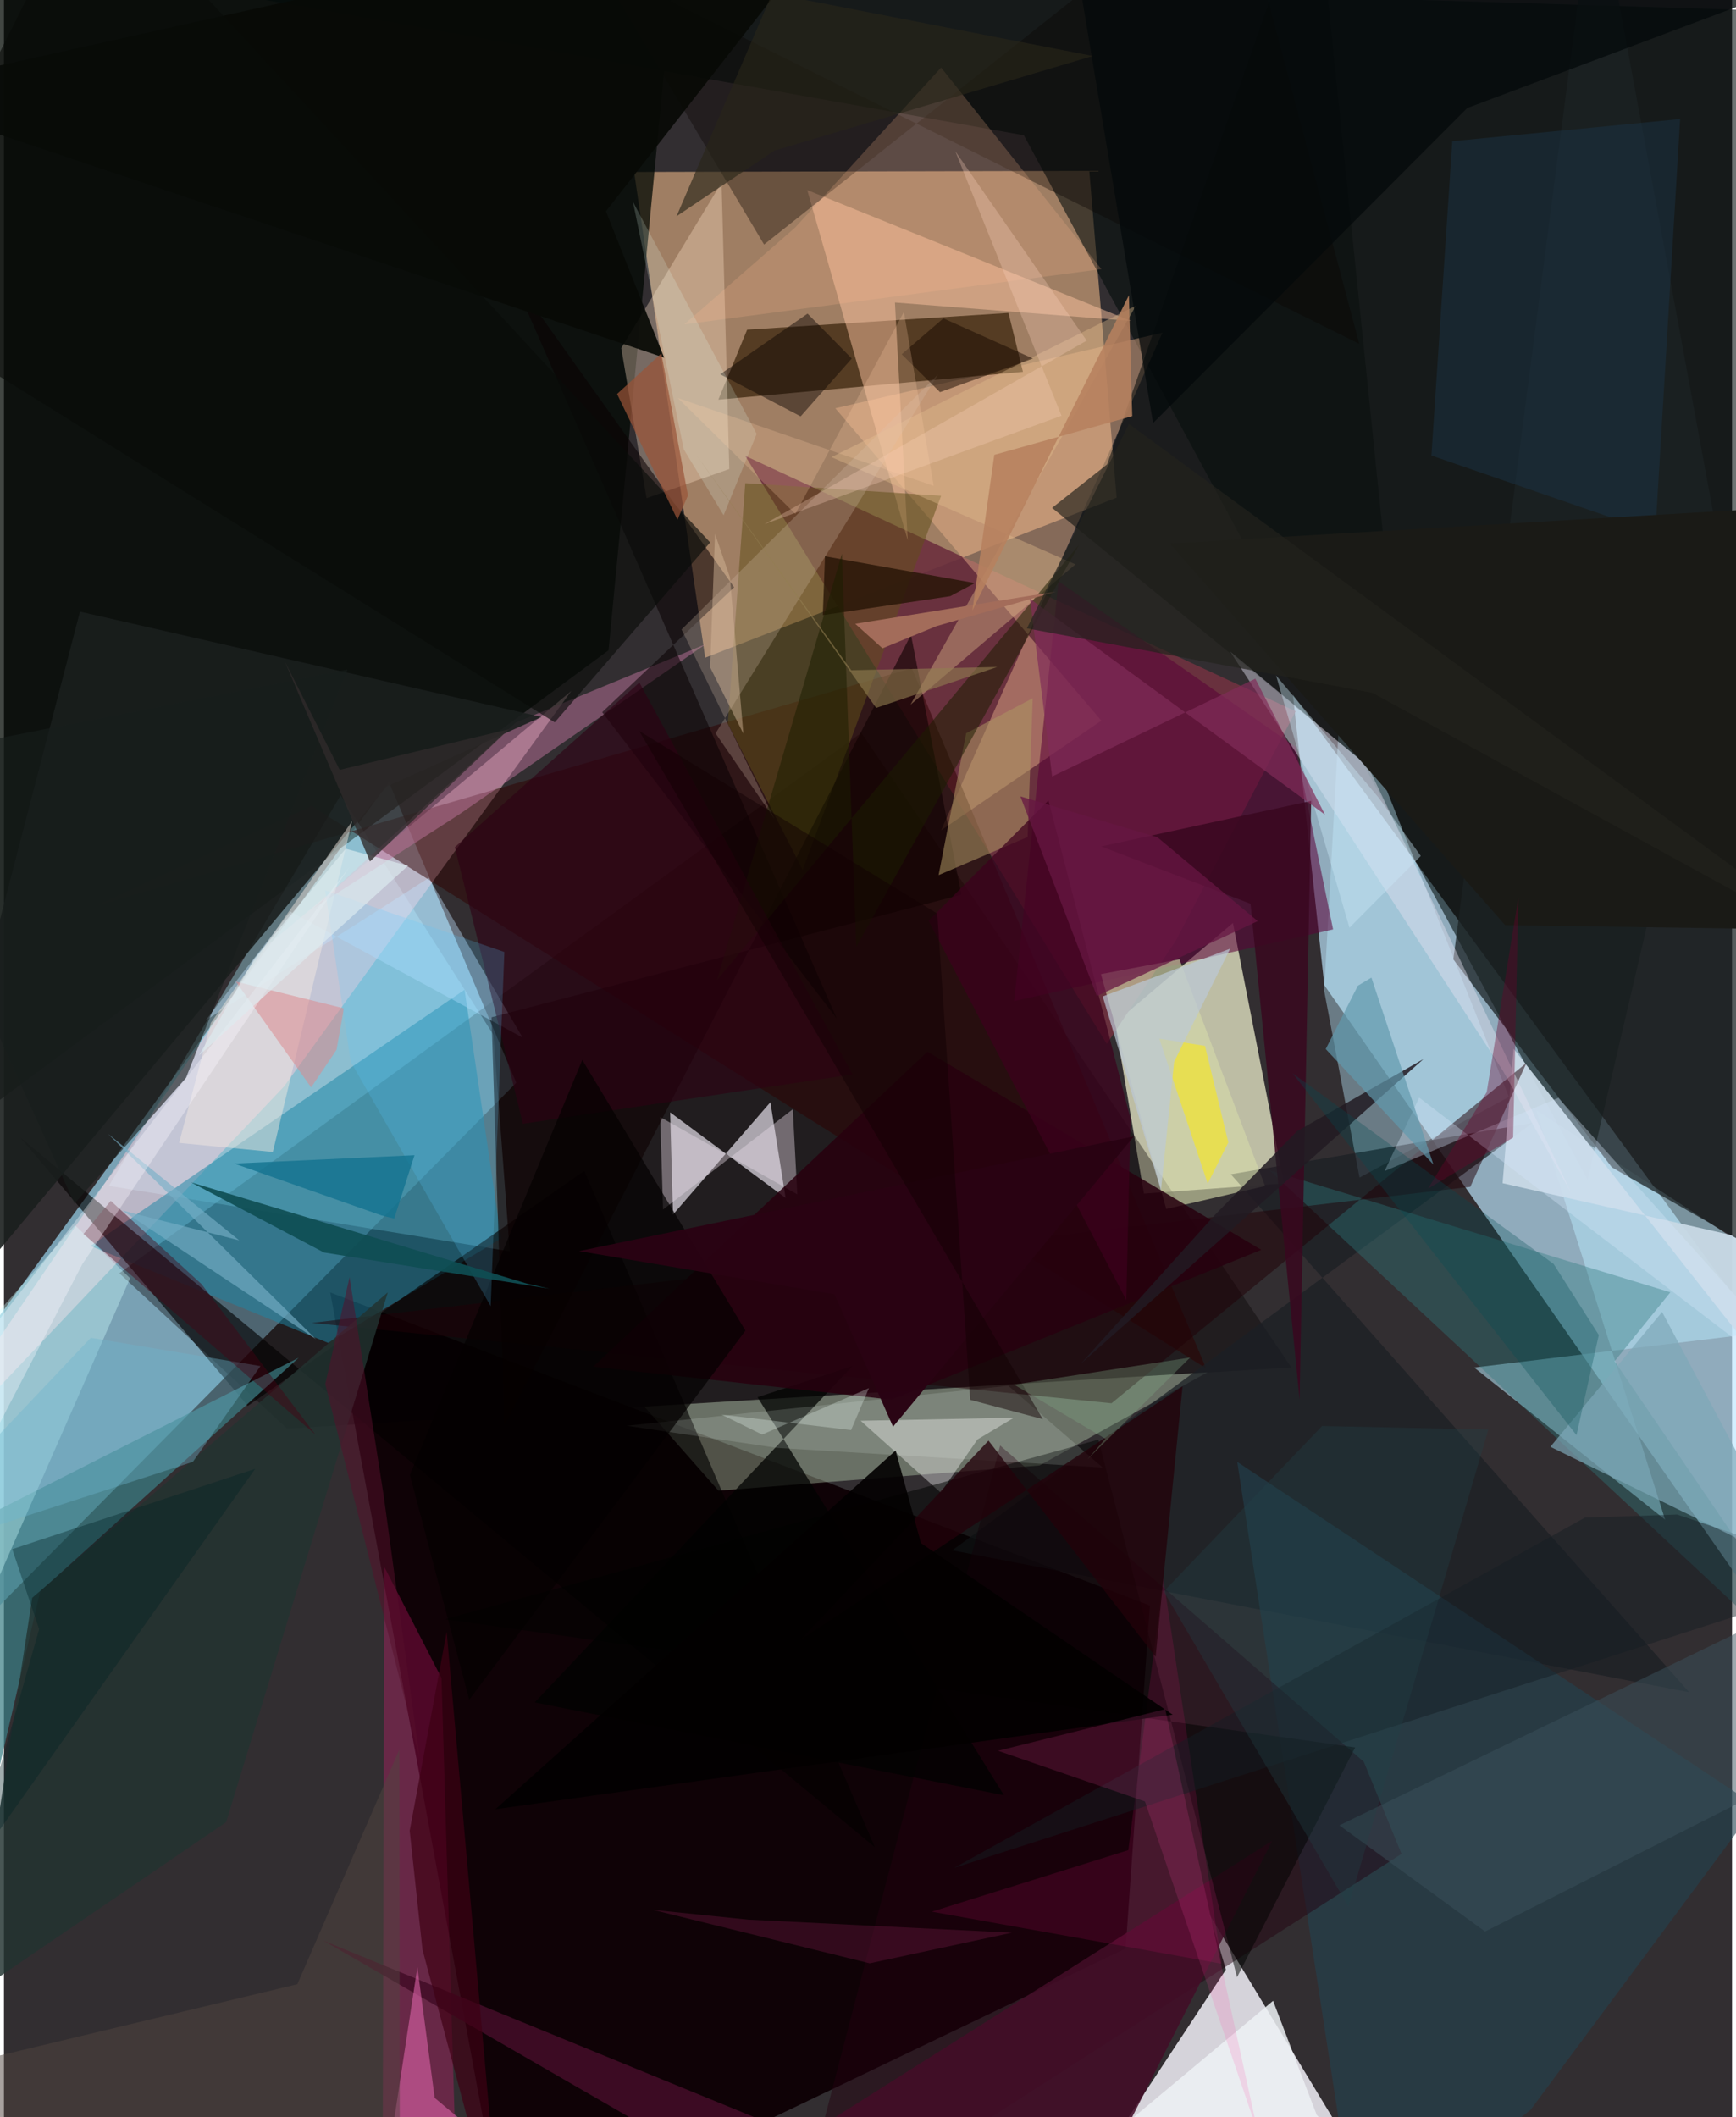 <svg xmlns="http://www.w3.org/2000/svg" width="228" height="278" viewBox="0 0 836 1024"><path fill="#322e31" d="M0 0h836v1024H0z"/><path fill="#8dc2d9" fill-opacity=".78" d="M-46.452 697.112L-62 837.072l309.853-313.387-61.632-145.512z"/><path fill="#bde7fe" fill-opacity=".675" d="M898 847.851l-27.475-175.396-246.97-336.47 15.205 140.53z"/><path fill="#f5bf8b" fill-opacity=".557" d="M538.277 240.704L525.057 82.65l-220.207.53 34.39 234.926z"/><path fill="#f7f9d4" fill-opacity=".702" d="M537.545 494.674l57.001-48.254 24.726 125.94-67.79 4.947z"/><path fill="#f0eef5" fill-opacity=".859" d="M591.133 952.632l-76.895 116.64 144.125-19.227-75.047-123.827z"/><path fill="#0f0206" fill-opacity=".988" d="M243.127 1086l299.508-143.561 11.742-165.894-396.53-151.426z"/><path fill="#000702" fill-opacity=".741" d="M323.805-11.958l-31.312 326.47L-62 576.32V-6.218z"/><path fill="#060000" fill-opacity=".373" d="M55.819 615.826L414.79 354.437 622.8 661.37l-485.861 29.565z"/><path fill="#000b09" fill-opacity=".569" d="M493.405 65.426L766.13 570.51 898 6.533 10.245-20.745z"/><path fill="#abefff" fill-opacity=".373" d="M244.7 605.243l-7.875-104.684-73.916-115.926L50.78 573.548z"/><path fill="#dcfdd4" fill-opacity=".322" d="M309.772 680.304l35.898 40.672 155.342-12.193 81.197-45.054z"/><path fill="#6d323f" fill-opacity=".925" d="M566.85 455.035l-33.328 49.877-174.935-284.436 266.31 123.55z"/><path fill="#f4effa" fill-opacity=".647" d="M323.663 587.445l-1.377-49.436 55.86 41.391-7.363-46.3z"/><path fill="#b5e4f5" fill-opacity=".553" d="M741.229 536.889l62.386 198.13-92.362-73.595L898 638.787z"/><path fill="#edb58d" fill-opacity=".443" d="M402.2 197.47l128.711 151.106-77.53 53.002 107.05-240.652z"/><path fill="#2f1b03" fill-opacity=".655" d="M359.537 159.456l126.42-8.1 6.998 28.49L345.602 193.3z"/><path fill="#ffcedb" fill-opacity=".482" d="M274.482 334.17l-147.66 123.577-186.314 273.447 195.036-205.771z"/><path fill="#baebff" fill-opacity=".408" d="M728.062 530.545l-72.27 39-17.115-90.338 8.418-151.865z"/><path fill="#1d86a5" fill-opacity=".522" d="M240.56 598.983l-83.709 50.534-115.018-46.879L222.82 478.72z"/><path fill="#2e0000" fill-opacity=".502" d="M581.567 661.824L148.83 389.846 46.059 437.575 439.206 323.17z"/><path fill="#1b1f25" fill-opacity=".745" d="M593.517 567.94l145.985-24.804L458.747 749.86l356.507 68.61z"/><path fill="#020000" fill-opacity=".624" d="M421.307 893.431L280.75 566.332l-162.778 113.65L7.875 550.127z"/><path fill="#fd1983" fill-opacity=".267" d="M219.85 1086l-8.181-274.402-27.66-53.735-.892 325.374z"/><path fill="#ffc5a3" fill-opacity=".482" d="M545.129 155.216l-114.097-8.901 6.203 114.992-48.641-169.39z"/><path fill="#ffe2c7" fill-opacity=".337" d="M310.86 240.954l-12.224-72.582 48.512-80.078 3.75 138.554z"/><path fill="#c7d8e4" fill-opacity=".953" d="M725.001 572.263l5.302-65.063L838.33 644.235l40.61-37.047z"/><path fill="#224250" fill-opacity=".592" d="M596.626 707.079l251.03 166.443-109.171 147L655.09 1086z"/><path fill="#3b7e85" fill-opacity=".714" d="M-38.599 1011.632l56.141-241.944L142.576 656.69l-202.83 102.742z"/><path fill="#5a0037" fill-opacity=".549" d="M510.201 281.195l114.701 80.077 18.096 88.25-154.294 34.673z"/><path fill="#240011" fill-opacity=".467" d="M381.007 1086L481.92 699.129l175.955 152.995 18.23 44.53z"/><path fill="#1c2223" fill-opacity=".741" d="M701.162 464.034l76.724 100.596L898 633.005 769.634-62z"/><path fill="#2e7a7f" fill-opacity=".38" d="M779.19 658.372l26.98-33.346-194.02-59.053L898 832.579z"/><path fill="#200006" fill-opacity=".506" d="M535.794 678.72l200.778-164.661-27.183 59.957-560.423 65.81z"/><path fill="#d4d9a9" fill-opacity=".631" d="M562.29 584.724l-31.598-113.58 37.986-7.172 41.409 109.665z"/><path fill="#0c110e" fill-opacity=".58" d="M680.404 387.23L634.191-62 533.665 224.618l-26.604 21.02z"/><path fill="#c0749d" fill-opacity=".49" d="M339.412 311.61l-118.825 82.05-70.892 45.735 97.933-89.93z"/><path fill="#0a0002" fill-opacity=".553" d="M353.25 284.047L245.397 132.79l157.582 360-113.573-148.325z"/><path fill="#fffffe" fill-opacity=".373" d="M488.575 685.715l-74.138 1.452 38.724 34.737 17.814-25.69z"/><path fill="#1a1f1d" fill-opacity=".898" d="M-62 676.029l247.1-295.584 74.941-33.674-223.274-50.937z"/><path fill="#e3e1f2" fill-opacity=".435" d="M758.314 577.186l-98.45-206.532-66.671-55.549L725.154 517.9z"/><path fill="#604f1a" fill-opacity=".522" d="M358.628 233.69l94.753 6.088-66.996 180.932-36.213-70.72z"/><path fill="#c2e4fe" fill-opacity=".404" d="M205.56 424.584l45.35 77.26-112.34-60.904-41.073 52.638z"/><path fill="#e9ddea" fill-opacity=".404" d="M318.851 584.99l62.764-48.496 2.183 41.182-66.327-37.394z"/><path fill="#0f0101" fill-opacity=".596" d="M242.138 689.393l-6.26-197.37 227.295-59.286L438.8 307.02z"/><path fill="#e1bb8b" fill-opacity=".396" d="M547.588 147.852L438.563 340.825l79.795-67.872-118.03-51.857z"/><path fill="#cefeff" fill-opacity=".365" d="M61.021 618.213L-62 898.495V701.2l96.381-108.553z"/><path fill="#430d28" fill-opacity=".871" d="M514.333 1086L154.576 938.638l200.048 115.41 258.91-163.704z"/><path fill="#000200" fill-opacity=".741" d="M256.787 823.394l226.986 44.902L364.56 675.777l45.87-15.054z"/><path fill="#fcea16" fill-opacity=".573" d="M592.32 552.55l-11.307-46.693-22.088-3.5 23.416 70.112z"/><path fill="#d7c0ab" fill-opacity=".259" d="M327.808 304.463l124.078-123.352-107.62 173.597 28.48 41.428z"/><path fill="#1b3446" fill-opacity=".498" d="M700.662 68.307l-10.1 152.013 108.334 37.377 11.989-200.113z"/><path fill="#090500" fill-opacity=".361" d="M367.721 118.264L287.199-16.908l368.44 183.215L595.123-62z"/><path fill="#e368ad" fill-opacity=".565" d="M182.77 1064.586l17.235-113.133 8.373 63.231L293.72 1086z"/><path fill="#ffb88e" fill-opacity=".212" d="M382.785 110.056l70.581-77.377 77.567 97.469-201.797 26.755z"/><path fill="#000201" fill-opacity=".514" d="M213.448 783.15l440.244 62.022-57.16 111.137-67.053-260.004z"/><path fill="#27000f" fill-opacity=".855" d="M429.418 676.966l178.86-72.46-161.525-95.836-161.65 152.342z"/><path fill="#ac9462" fill-opacity=".553" d="M497.695 337.7l-32.213 16.973-13.319 68.58 43.066-18.421z"/><path fill="#edf1f4" fill-opacity=".855" d="M696.116 1086l-171.926-43.341 89.772-74.94 21.128 55.225z"/><path fill="#1a1a16" d="M563.939 262.868l162.299 184.604 171.08 2.488.682-206.724z"/><path fill="#f31380" fill-opacity=".137" d="M589.088 949.798l-140.243-25.19 95.093-29.767 16.913-131.343z"/><path fill="#261505" fill-opacity=".8" d="M469.69 282.008l-72.495-12.956-1.055 28.468 61.654-9.161z"/><path fill="#f5e9e2" fill-opacity=".471" d="M84.727 552.787l15.393-58.079 68.336-97.592-38.374 160.048z"/><path fill="#d5e7f9" fill-opacity=".353" d="M751.98 530.998l-84.066 35.41 16.729-35.52L898 694.132z"/><path fill="#223331" fill-opacity=".827" d="M107.482 881.3l-123.416 84.114L13.69 772.776 185.7 625.071z"/><path fill="#bcc8d7" fill-opacity=".698" d="M566.102 513.539l-6.374 62.22-28.172-93.826 61.636-23.066z"/><path fill="#39081f" fill-opacity=".851" d="M530.804 409.383l72.254 27.737 23.736 239.81 5.606-289.56z"/><path fill="#3c001c" fill-opacity=".722" d="M447.316 445.326l57.982-58.172 39.678 153.945-2.006 87.75z"/><path fill="#3b525b" fill-opacity=".494" d="M868.916 775.04L898 842.26l-181.475 91.95-70.497-51.359z"/><path fill="#03090a" fill-opacity=".729" d="M707.893 52.253L898-19.107 511.307-62l44.613 266.631z"/><path fill="#f0f9f2" fill-opacity=".149" d="M301.303 689.59l72.585 10.692 157.639 9.5-45.66-39.54z"/><path fill="#080a06" fill-opacity=".922" d="M319.39 172.976l-28.168-70.774L419.495-62-62 44.985z"/><path fill="#1c1d00" fill-opacity=".525" d="M405.378 267.818l6.969 190.165 107.772-194.535-175.124 210.535z"/><path fill="#141d23" fill-opacity=".467" d="M764.844 734.03l44.589-1.503L898 762.303 459.718 903.41z"/><path fill="#dd878b" fill-opacity=".518" d="M148.61 525.944l12.273-18.178 3.596-20.064-52.31-12.95z"/><path fill="#22020a" fill-opacity=".765" d="M385.384 793.143L570.18 670.506l-13.044 130.85L476.29 696.79z"/><path fill="#7ea8b7" fill-opacity=".686" d="M898 814.768l-95.843-180.233-54.04 65.236L898 773.156z"/><path fill="#d5b69a" fill-opacity=".471" d="M341.646 322.811l16.066 32.054-6.522-75.706-7.2-20.91z"/><path fill="#a36c5a" d="M451.101 302.844l-26.092 10.733-13.17-11.869 97.244-15.591z"/><path fill="#211b23" fill-opacity=".847" d="M686.724 512.232l-61.203 34.9-39.436 40.212-65.104 72.202z"/><path fill="#6cb5cd" fill-opacity=".388" d="M124.085 660.721L42.023 647.04-62 756.88l153.395-49.835z"/><path fill="#2d0013" fill-opacity=".6" d="M251.065 543.522L218.13 409.74l89.282-79.62 103.14 189.504z"/><path fill="#514640" fill-opacity=".498" d="M191.542 1086L-62 1008.541l203.93-48.848 49.368-113.507z"/><path fill="#040000" fill-opacity=".69" d="M196.386 713.32l83.397-200.673 78.928 130.925-133.622 178.505z"/><path fill="#171e1d" fill-opacity=".612" d="M-62 368.802l228.161-44.968-78.097 197.5-53.941 60.8z"/><path fill="#77afc7" fill-opacity=".635" d="M113.815 599.924l-63.425-51.49 100.549 99.28-93.666-62.223z"/><path fill="#57caff" fill-opacity=".2" d="M235.464 631.754l-67.713-118.219-12.385-82.927 86.717 29.837z"/><path fill="#6a002a" fill-opacity=".369" d="M732.636 434.15l-15.328 94.098-28.411 46.695 41.194-24.731z"/><path fill="#0b0300" fill-opacity=".451" d="M346.5 181.024l42.262-29.33 21.39 21.707-24.732 27.978z"/><path fill="#480012" fill-opacity=".424" d="M95.62 621.113l55.072 72.773-112.219-97.051 13.191-16.043z"/><path fill="#e6fff8" fill-opacity=".188" d="M304.298 97.628l24.58 119.697 19.277 31.887 15.983-39.343z"/><path fill="#004c53" fill-opacity=".294" d="M749.704 611.347l21.83 34.343-10.78 48.441-137.344-175.02z"/><path fill="#cceaf7" fill-opacity=".4" d="M685.423 413.987l-34.51 34.712-35.509-122.014 49.909 59.469z"/><path fill="#0f4e53" fill-opacity=".914" d="M154.81 605.8l109.075 17.496-10.892-2.469-162.478-48.97z"/><path fill="#812c58" fill-opacity=".694" d="M496.359 289.627L639.075 394.03l-33.694-65.774-98.304 47.294z"/><path fill="#3e0014" fill-opacity=".686" d="M214.185 789.305l-17.903 96.156 6.179 57.45L240.519 1086z"/><path fill="#030001" fill-opacity=".906" d="M565.401 829.333l-327.667 45.724 193.639-173.484 12.247 44.8z"/><path fill="#080c09" fill-opacity=".627" d="M266.458 349.385L-62 144.76 41.822-62l299.81 324.377z"/><path fill="#fefaff" fill-opacity=".349" d="M-8.42 646.117l175.608-226.84-129.281 192.15L-62 803.704z"/><path fill="#ff4aa9" fill-opacity=".157" d="M561.777 826.67l-80.865 20.122 71.07 24.512 54.789 160.67z"/><path fill="#fbd3be" fill-opacity=".29" d="M511.615 201.084L460.214 73.12l63.585 91.63-155.885 88.759z"/><path fill="#290313" fill-opacity=".98" d="M430.115 690.053l-28.3-64.046-123.608-20.893 268.412-55.494z"/><path fill="#6099ae" fill-opacity=".686" d="M691.54 563.28l-29.997-90.44-6.564 3.913-15.544 30.627z"/><path fill="#12728f" fill-opacity=".788" d="M198.61 558.731l-87.241 4.025L182.7 587.88l6.098 1.485z"/><path fill="#7c1e4c" fill-opacity=".322" d="M360.082 928.464l-46.125-4.728 104.856 25.848 68.814-14.805z"/><path fill="#224248" fill-opacity=".341" d="M650.412 922.053l-89.319-152.34 76.593-80.004 80.425 1.733z"/><path fill="#b6815e" fill-opacity=".871" d="M468.485 295.289l10.615-75.297 66.725-18.714-1.604-58.488z"/><path fill="#927f51" fill-opacity=".596" d="M421.946 342.386l58.591-19.796-70.617 1.588L335.399 220.7z"/><path fill="#002325" fill-opacity=".369" d="M-15.99 904.693L121.552 710.41 4.014 749.284l13.006 38.7z"/><path fill="#ebfcf6" fill-opacity=".286" d="M366.78 693.85l51.68-22.463-8.655 20.309-62.665-7.515z"/><path fill="#120003" fill-opacity=".478" d="M467.455 677.05l35.117 9.364-195.273-332.876 144.21 88.32z"/><path fill="#57102b" fill-opacity=".525" d="M201.1 850.489l-17.459-127.52L167.19 617.71l-11.754 51.732z"/><path fill="#23221c" fill-opacity=".682" d="M898 464.45L544.269 205.049l-49.406 98.874 167.205 31.191z"/><path fill="#282518" fill-opacity=".627" d="M371.631-3.146L526.73 27.077 372.749 72.83l-47.36 31.75z"/><path fill="#7fa683" fill-opacity=".337" d="M573.836 656.586l-49.56 49.148 8.576-9.824-44.208-26.228z"/><path fill="#1a0a00" fill-opacity=".514" d="M434.299 171.352l18.527 18.322 44.995-16.267-43.363-19.432z"/><path fill="#ffd1a9" fill-opacity=".227" d="M435.354 150.864l-52.511 97.697-56.86-56.076 123.792 42.512z"/><path fill="#dcebf0" fill-opacity=".671" d="M165.333 410.513l30.16 8.195-101.12 91.75 26.679-46.681z"/><path fill="#302a2a" fill-opacity=".784" d="M135.868 319.891l41.206 96.752 67.21-63.934-81.854 19.64z"/><path fill="#9a5438" fill-opacity=".71" d="M318.028 170.91l-21.414 19.645 29.207 60.824 5.081-11.752z"/><path fill="#661642" fill-opacity=".745" d="M606.532 445.52l-48.47-40.528-66.343-19.813 36.999 96.565z"/></svg>